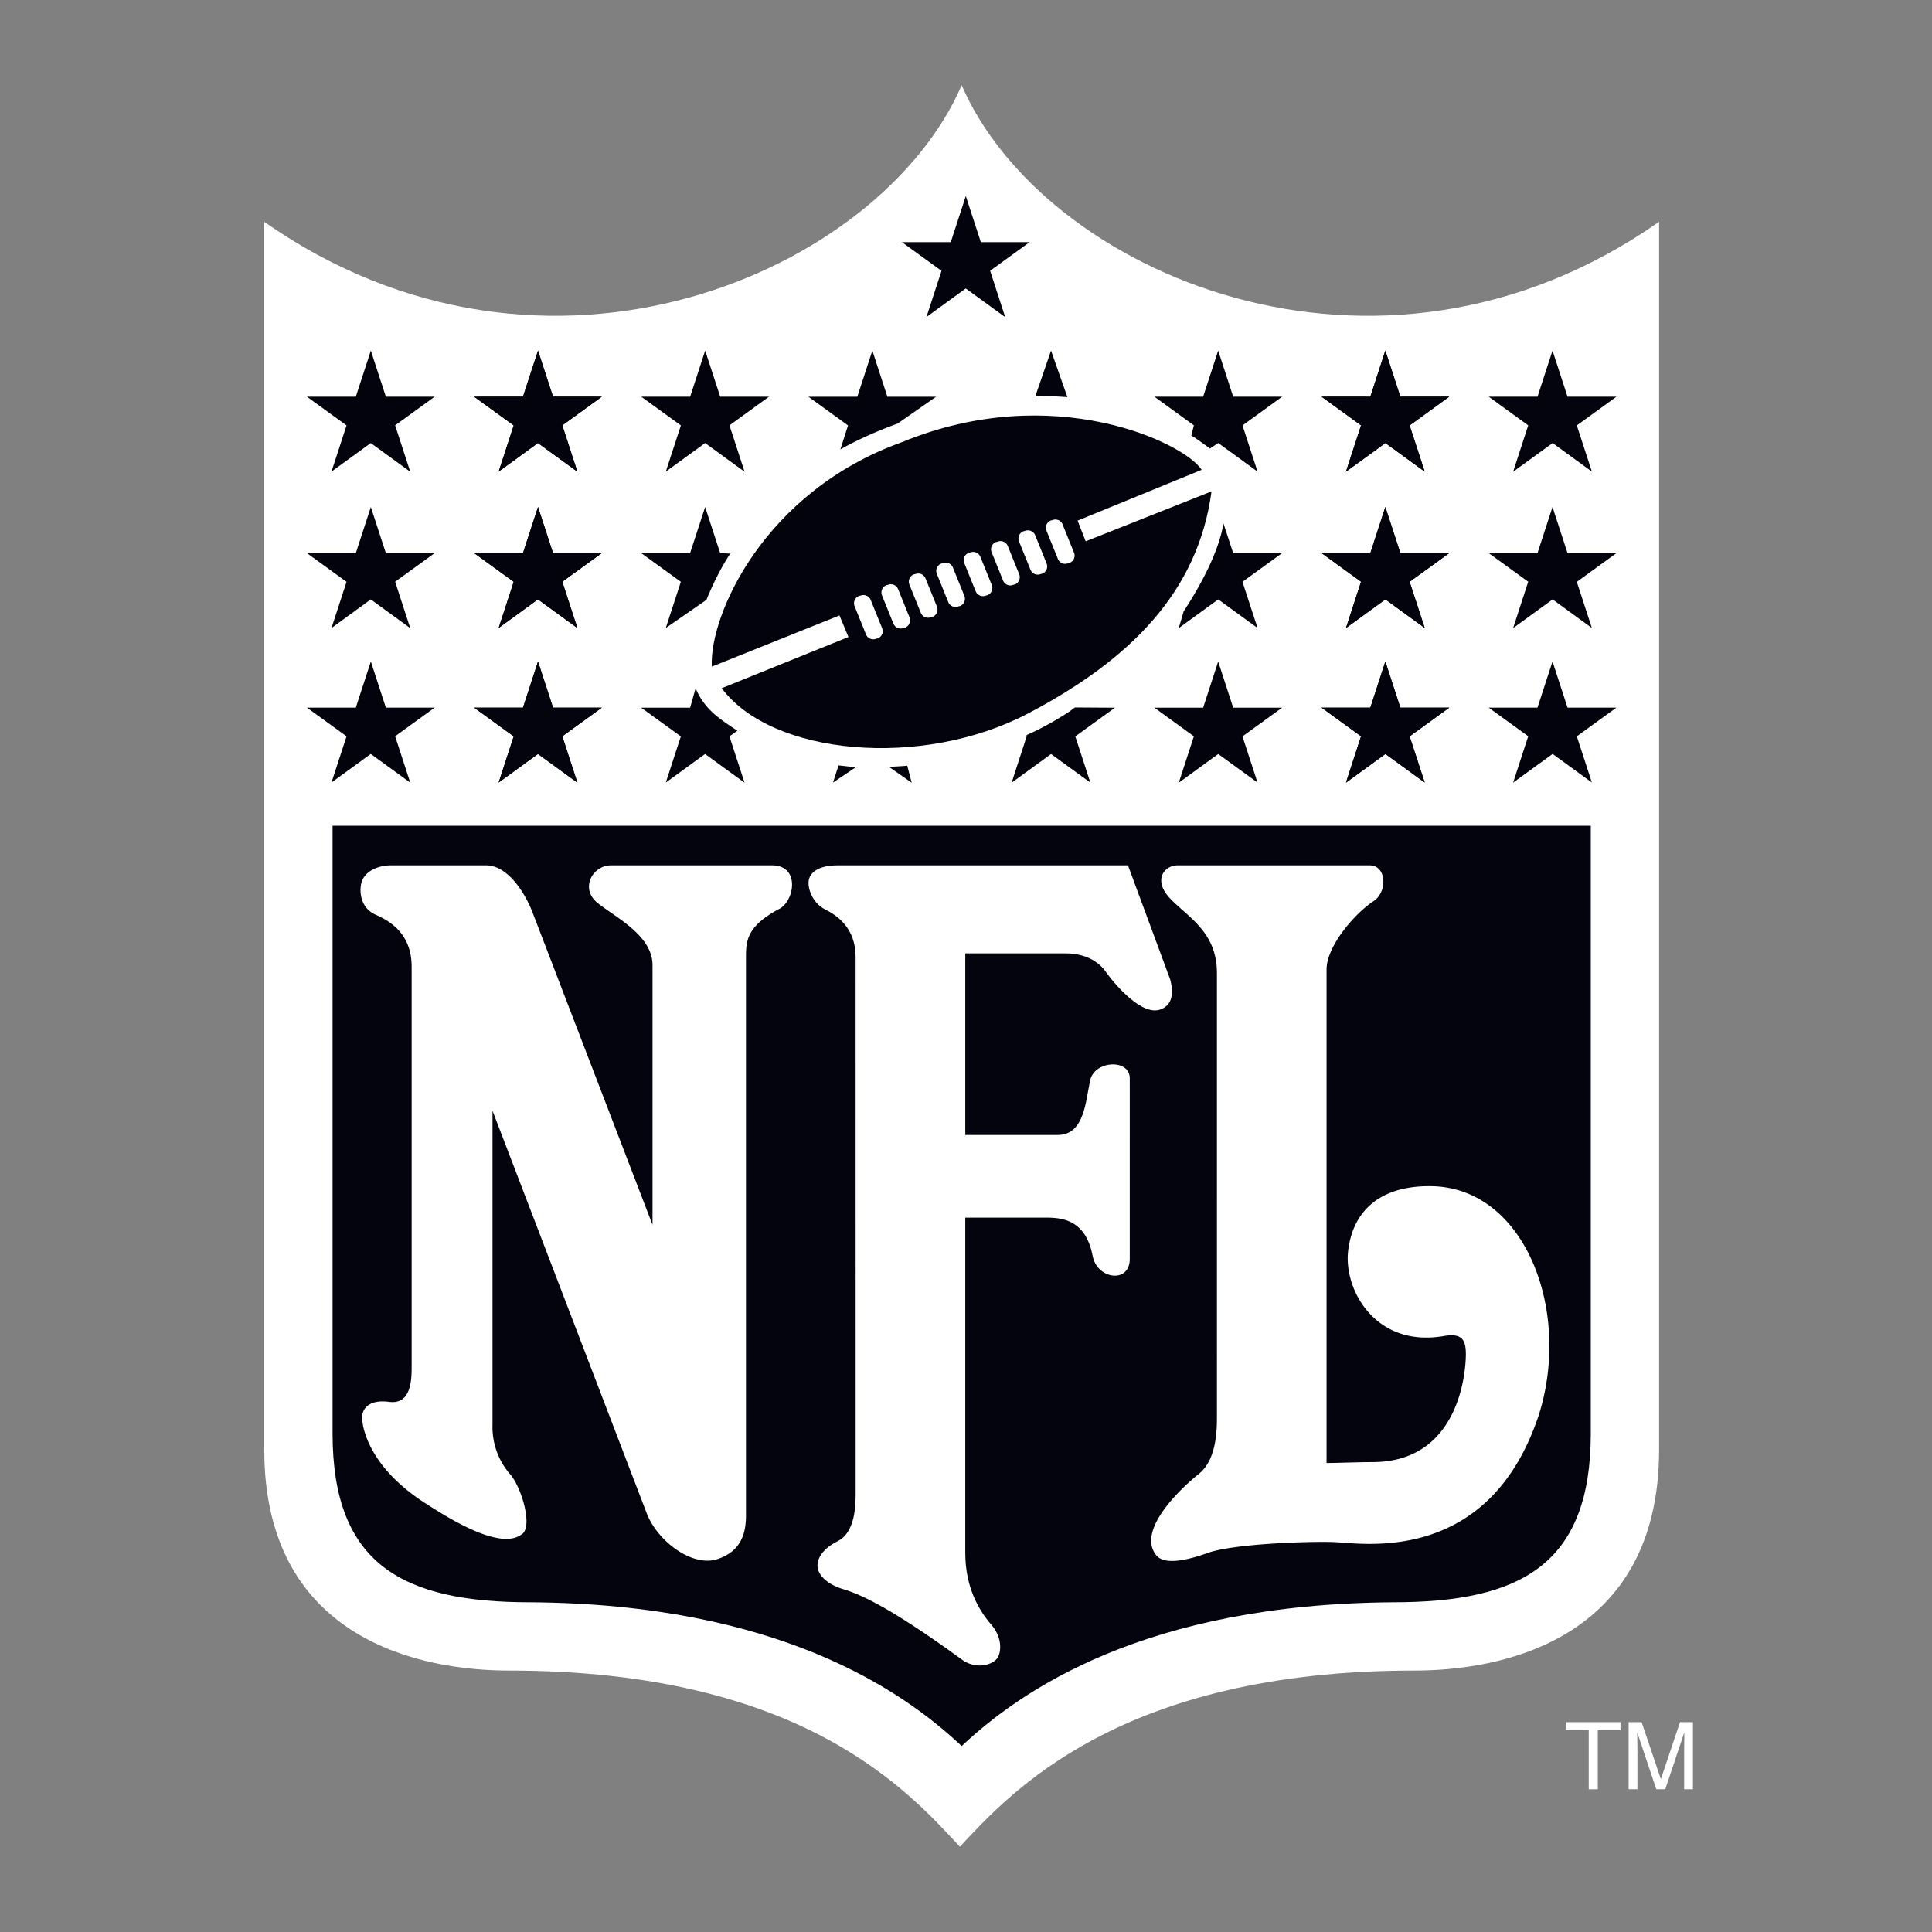 <svg xmlns="http://www.w3.org/2000/svg" width="59" height="59" fill="none" viewBox="0 0 59 59"><rect x="0" y="0" width="59" height="59" fill="#808080" stroke="none"/><path fill="#fff" fill-rule="evenodd" d="M29.368 2.602c2.47 5.708 12.68 10.21 21.298 4.171v37.491c0 5.874-4.885 6.752-7.465 6.752-9.002 0-12.351 3.732-13.888 5.38-1.537-1.648-4.776-5.38-13.778-5.38-2.58 0-7.465-.878-7.465-6.752V6.774c8.618 6.037 18.828 1.536 21.298-4.172" clip-rule="evenodd"/><path fill="#03030d" fill-rule="evenodd" d="M9.373 12.115h1.493l.459-1.408.459 1.408h1.489l-1.206.875.461 1.416-1.205-.876-1.2.872.46-1.41zm5.105 0h1.493l.459-1.408.459 1.408h1.489l-1.206.875.461 1.416-1.205-.876-1.2.872.46-1.41z" clip-rule="evenodd"/><path fill="#03030d" fill-rule="evenodd" d="M14.478 12.115h1.493l.459-1.408.459 1.408h1.489l-1.206.875.461 1.416-1.205-.876-1.2.872.46-1.41zm5.105 0h1.493l.459-1.408.459 1.408h1.489l-1.206.875.461 1.416-1.205-.876-1.2.872.46-1.41zm-10.21 4.776h1.493l.459-1.408.459 1.408h1.489l-1.206.874.461 1.416-1.205-.876-1.2.873.46-1.41zm5.105 0h1.493l.459-1.408.459 1.408h1.489l-1.206.874.461 1.416-1.205-.876-1.2.873.46-1.41z" clip-rule="evenodd"/><path fill="#03030d" fill-rule="evenodd" d="M14.478 16.889h1.493l.459-1.408.459 1.408h1.489l-1.206.874.461 1.416-1.205-.876-1.2.872.46-1.41zm-5.105 4.72h1.493l.459-1.408.459 1.409h1.489l-1.206.874.461 1.416-1.205-.876-1.2.872.46-1.41zm5.105 0h1.493l.459-1.408.459 1.409h1.489l-1.206.874.461 1.416-1.205-.876-1.2.872.46-1.41z" clip-rule="evenodd"/><path fill="#04040e" fill-rule="evenodd" d="M14.478 21.612h1.493l.459-1.409.459 1.409h1.489l-1.206.874.461 1.416-1.205-.876-1.2.872.46-1.41zm34.102 3.605v18.554c0 4.007-2.14 5.16-6.038 5.16-7.575.055-11.363 2.69-13.174 4.39-1.811-1.7-5.599-4.335-13.174-4.39-3.898 0-6.038-1.154-6.038-5.16V25.217zm.783-13.102H47.87l-.459-1.408-.458 1.408h-1.49l1.206.875-.461 1.416 1.206-.876 1.199.872-.46-1.41zm-5.105 0h-1.493l-.459-1.408-.458 1.408h-1.49l1.206.875-.461 1.416 1.205-.876 1.2.872-.46-1.41z" clip-rule="evenodd"/><path fill="#03030d" fill-rule="evenodd" d="M44.258 12.115h-1.493l-.459-1.408-.458 1.408h-1.49l1.206.875-.461 1.416 1.205-.876 1.2.872-.46-1.41zm5.105 4.776H47.87l-.459-1.408-.459 1.408h-1.489l1.206.874-.461 1.416 1.206-.876 1.199.873-.46-1.41zm-5.105 0h-1.493l-.459-1.408-.458 1.408h-1.49l1.206.874-.461 1.416 1.205-.876 1.2.873-.46-1.41z" clip-rule="evenodd"/><path fill="#03030d" fill-rule="evenodd" d="M44.258 16.889h-1.493l-.459-1.408-.458 1.408h-1.49l1.206.874-.461 1.416 1.205-.876 1.2.872-.46-1.41zm5.105 4.72H47.87l-.459-1.408-.459 1.409h-1.489l1.206.874-.461 1.416 1.206-.876 1.199.872-.46-1.41zm-5.105 0h-1.493l-.459-1.408-.458 1.409h-1.49l1.206.874-.461 1.416 1.205-.876 1.2.872-.46-1.41z" clip-rule="evenodd"/><path fill="#03030d" fill-rule="evenodd" d="M44.258 21.612h-1.493l-.459-1.409-.458 1.409h-1.49l1.206.874-.461 1.416 1.205-.876 1.2.872-.46-1.41zm-5.105 0H37.66l-.459-1.409-.459 1.409h-1.488l1.205.874-.461 1.416 1.205-.876 1.2.872-.46-1.41zM27.543 7.395h1.492l.459-1.409.459 1.409h1.489l-1.205.874.46 1.416-1.205-.876-1.2.872.46-1.41z" clip-rule="evenodd"/><path fill="#fff" fill-rule="evenodd" d="M26.13 45.583c0 .356 0 1.208-.55 1.482-.548.275-.658.631-.603.85.055.22.302.468.741.605.44.137 1.263.412 3.705 2.196.44.274.879.109 1.016-.056.137-.164.192-.63-.165-1.043-.389-.448-.796-1.152-.796-2.195V37.184h2.498c.604 0 1.207.165 1.4 1.208.164.686 1.125.796 1.125.055V32.93c0-.603-1.07-.548-1.208.056-.137.603-.165 1.674-.988 1.674h-2.827v-5.545h3.074c.467 0 .933.165 1.208.55.274.384 1.125 1.4 1.702 1.152.274-.11.411-.384.274-.906l-1.29-3.485H25.58c-.549 0-.823.192-.879.439-.054.247.11.714.494.906.385.192.934.576.934 1.455z" clip-rule="evenodd"/><path fill="#fff" fill-rule="evenodd" d="M37.163 43.25c0 .385 0 1.318-.549 1.757s-1.894 1.702-1.318 2.47c.22.301.824.22 1.592-.055.77-.274 3.02-.357 3.843-.33.823.028 4.72.742 6.258-3.87 1.015-3.183-.412-6.944-3.266-6.998-1.62-.028-2.416.796-2.553 1.976-.138 1.18.823 2.937 2.882 2.607.576-.109.713.083.713.55 0 .466-.164 3.293-2.854 3.293-.44 0-1.098.028-1.4.028V29.609c0-.713.85-1.701 1.428-2.085.439-.274.411-1.098-.11-1.098h-5.874c-.384 0-.768.439-.219 1.015.549.577 1.427 1.016 1.427 2.278zm10.66 9.341h1.664v.245h-.693v1.805h-.277v-1.805h-.694zm3.608 2.05V53.43c0-.06.006-.32.006-.51h-.006l-.577 1.72h-.274l-.576-1.718h-.006c0 .189.006.448.006.508v1.21h-.269v-2.049h.397l.585 1.733h.006l.582-1.733h.394v2.05zM11.94 26.426c-.413 0-.824.192-.907.549-.069.299 0 .768.44.96.439.193 1.098.577 1.098 1.592v12.241c0 .467-.055 1.125-.687 1.043-.63-.082-.796.22-.823.412s.082 1.482 1.894 2.662c.604.384 2.305 1.51 2.992.96.329-.247-.028-1.427-.357-1.81a2.2 2.2 0 0 1-.55-1.51v-9.606l4.721 12.323c.33.823 1.373 1.619 2.141 1.372.769-.247.879-.85.879-1.345V29.226c0-.494.027-.934.988-1.455.494-.22.686-1.345-.192-1.345h-4.913c-.576 0-.96.713-.412 1.152.55.44 1.675.989 1.675 1.895v7.932l-3.679-9.58c-.302-.74-.823-1.399-1.4-1.399z" clip-rule="evenodd"/><path fill="#03030d" fill-rule="evenodd" d="m25.636 18.794.274.659-3.87 1.564c1.537 2.059 6.12 2.47 9.359.769 3.11-1.635 5.187-3.706 5.599-6.78l-3.843 1.524-.247-.631 3.788-1.551c-.522-.823-4.529-2.745-9.14-.85-4.227 1.509-5.9 5.296-5.818 6.86z" clip-rule="evenodd"/><path fill="#fff" fill-rule="evenodd" d="M26.809 19.493a.237.237 0 0 0 .13-.308l-.35-.866a.24.24 0 0 0-.308-.131l-.053.013a.24.24 0 0 0-.131.309l.35.866a.237.237 0 0 0 .308.13zm.837-.329a.24.24 0 0 0 .13-.309l-.35-.866a.237.237 0 0 0-.308-.13l-.053.013a.24.24 0 0 0-.131.308l.35.866a.24.24 0 0 0 .309.131zm.837-.33a.237.237 0 0 0 .13-.308l-.35-.866a.24.24 0 0 0-.308-.13l-.053.012a.24.24 0 0 0-.131.309l.35.866a.237.237 0 0 0 .309.13zm.837-.329a.237.237 0 0 0 .13-.308l-.35-.866a.237.237 0 0 0-.308-.131l-.053.013a.24.24 0 0 0-.13.309l.35.866a.237.237 0 0 0 .308.13zm.837-.33a.24.24 0 0 0 .131-.308l-.35-.866a.24.24 0 0 0-.309-.13l-.053.013a.24.24 0 0 0-.13.308l.35.866a.24.24 0 0 0 .308.131zm.837-.328a.24.24 0 0 0 .131-.31l-.35-.865a.237.237 0 0 0-.309-.131l-.053.013a.237.237 0 0 0-.131.309l.35.865a.236.236 0 0 0 .309.132zm.837-.33a.237.237 0 0 0 .131-.309l-.35-.865a.24.24 0 0 0-.309-.131l-.052.013a.237.237 0 0 0-.132.308l.35.866a.24.24 0 0 0 .218.149.2.2 0 0 0 .09-.018zm.837-.33a.237.237 0 0 0 .131-.308l-.35-.866a.237.237 0 0 0-.308-.13l-.054.013a.237.237 0 0 0-.13.308l.35.866a.237.237 0 0 0 .308.131z" clip-rule="evenodd"/><path fill="#03030d" fill-rule="evenodd" d="m36.951 13.698.252-.169 1.2.873-.459-1.41 1.21-.877H37.66l-.459-1.408-.459 1.408h-1.488l1.205.875-.078.309c.187.114.386.265.57.399m-5.332-1.603.478-1.388.5 1.422a11 11 0 0 0-.978-.034m-5.956 1.632.234-.735-1.209-.876h1.493l.459-1.409.459 1.409h1.488l-1.177.82c-.859.31-1.514.652-1.747.79M22.3 16.905l-.307-.014-.459-1.408-.46 1.408h-1.492l1.21.876-.46 1.41 1.241-.858c.18-.441.415-.935.727-1.414m.22 5.41-.244.171.461 1.416-1.205-.876-1.2.872.46-1.41-1.21-.876h1.493l.168-.594c.275.659.769.96 1.277 1.297m5.186 1.068.136.52-.694-.484c.149-.01.411-.021.558-.036m-1.564.041-.704.474.17-.524c.182.017.35.044.534.05m5.206-.974.005.036-.46 1.416 1.205-.876 1.199.872-.459-1.41 1.21-.876-1.221-.008c-.023.015-.13.099-.152.114a9.4 9.4 0 0 1-1.327.732m6.015-6.462.297.903h1.493l-1.21.876.46 1.41-1.2-.872-1.206.876.15-.51c.658-1.015 1.083-1.92 1.216-2.683" clip-rule="evenodd"/></svg>